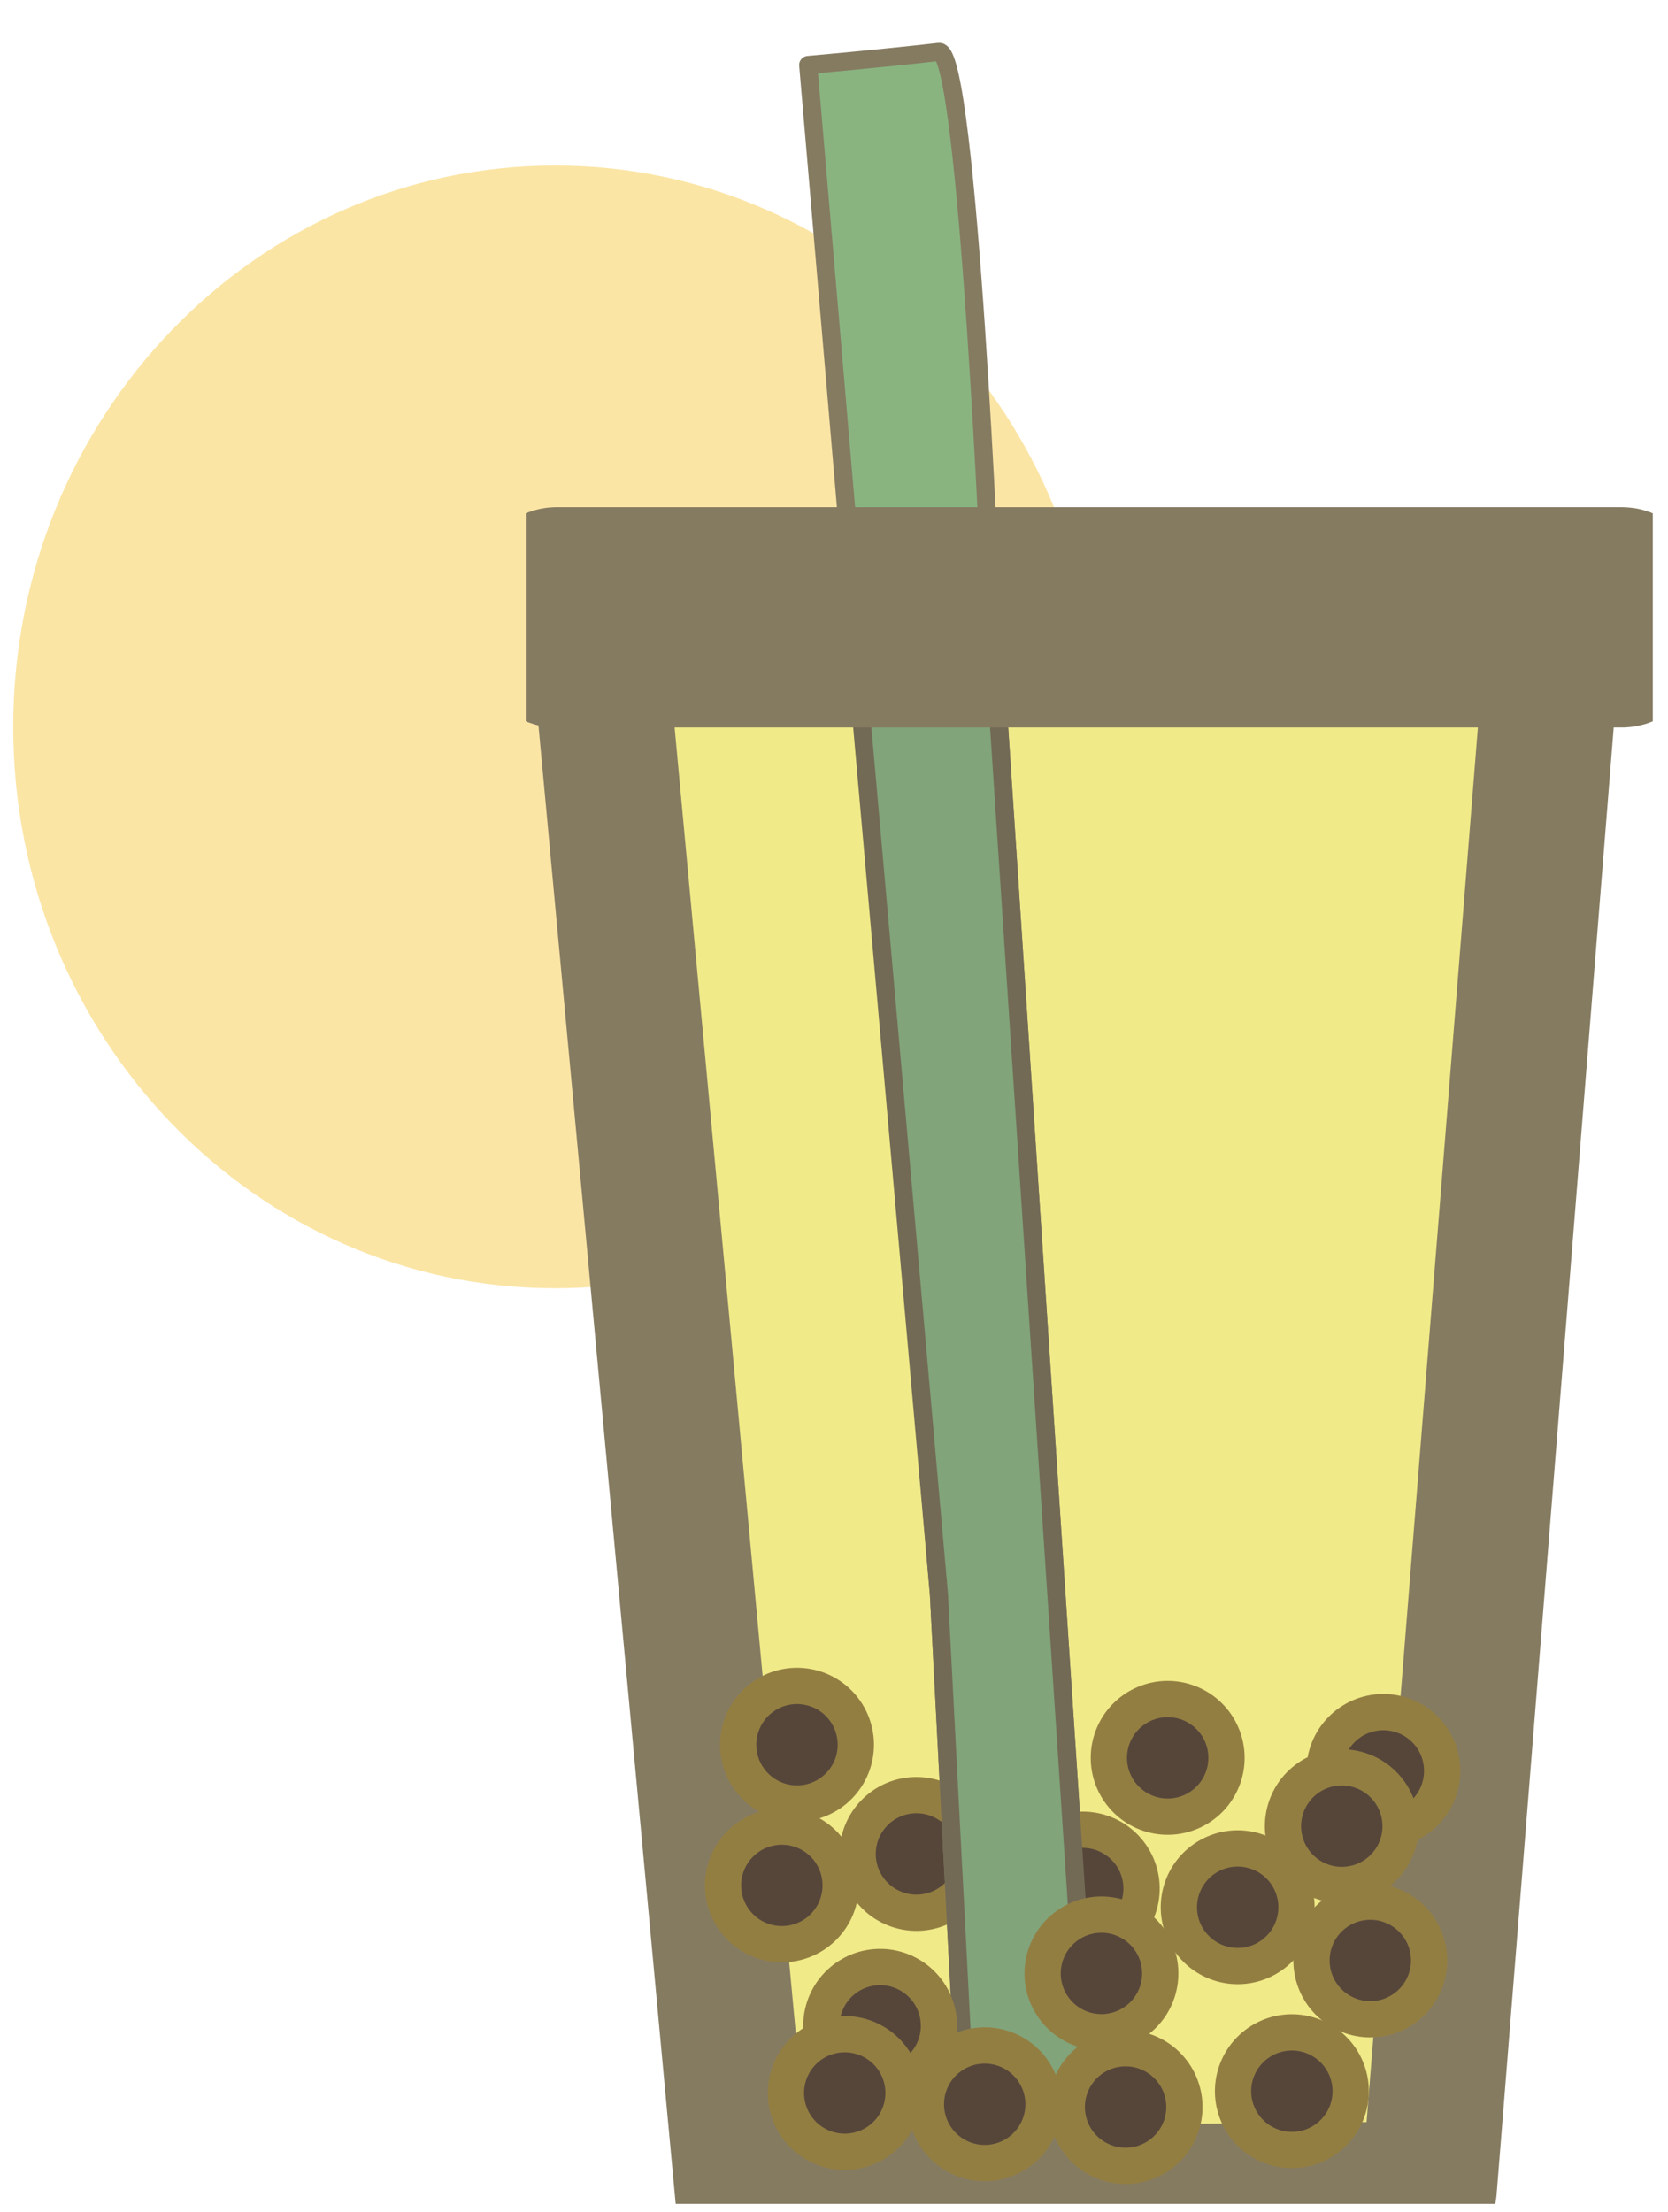 <svg width="92" height="122" viewBox="0 0 92 122" fill="none" xmlns="http://www.w3.org/2000/svg">
<path d="M60.513 40.089C60.513 57.188 47.13 71.049 30.621 71.049C14.112 71.049 0.729 57.188 0.729 40.089C0.729 22.991 14.112 9.129 30.621 9.129C47.13 9.129 60.513 22.991 60.513 40.089Z" fill="#FBE5A5"/>
<g clip-path="url(#clip0_108_34)">
<path fill-rule="evenodd" clip-rule="evenodd" d="M33.045 35.666L40.975 121.097L78.824 120.736L85.673 34.945L33.045 35.666Z" fill="#F0EA88" stroke="#857B61" stroke-width="7.467" stroke-linejoin="round"/>
<path d="M48.98 99.404C49.733 98.989 50.62 98.89 51.447 99.128C52.273 99.367 52.971 99.924 53.387 100.676C53.803 101.429 53.903 102.316 53.665 103.143C53.427 103.969 52.87 104.667 52.118 105.084C51.365 105.5 50.478 105.601 49.652 105.363C48.825 105.126 48.127 104.57 47.71 103.818C47.293 103.066 47.191 102.179 47.428 101.353C47.665 100.526 48.22 99.827 48.972 99.409" fill="#56463A"/>
<path d="M48.98 99.404C49.733 98.989 50.62 98.89 51.447 99.128C52.273 99.367 52.971 99.924 53.387 100.676C53.803 101.429 53.903 102.316 53.665 103.143C53.427 103.969 52.87 104.667 52.118 105.084C51.365 105.5 50.478 105.601 49.652 105.363C48.825 105.126 48.127 104.57 47.71 103.818C47.293 103.066 47.191 102.179 47.428 101.353C47.665 100.526 48.22 99.827 48.972 99.409" stroke="#937E42" stroke-width="2" stroke-linecap="round" stroke-linejoin="round"/>
<path fill-rule="evenodd" clip-rule="evenodd" d="M44.578 3.584L51.788 87.934L53.229 115.69C53.229 115.69 62.604 115.329 60.078 115.329L54.671 33.503C54.671 33.503 53.389 2.68 51.788 2.863C48.538 3.234 44.578 3.584 44.578 3.584Z" fill="#89B480" stroke="#857B61" stroke-linecap="round" stroke-linejoin="round"/>
<path d="M58.152 101.314C58.905 100.898 59.792 100.799 60.619 101.037C61.445 101.276 62.143 101.833 62.559 102.585C62.974 103.338 63.074 104.225 62.837 105.052C62.599 105.878 62.042 106.576 61.29 106.993C60.537 107.409 59.65 107.51 58.824 107.273C57.997 107.035 57.299 106.48 56.882 105.728C56.465 104.975 56.363 104.088 56.6 103.262C56.837 102.435 57.392 101.736 58.144 101.318" fill="#56463A"/>
<path d="M58.152 101.314C58.905 100.898 59.792 100.799 60.619 101.037C61.445 101.276 62.143 101.833 62.559 102.585C62.974 103.338 63.074 104.225 62.837 105.052C62.599 105.878 62.042 106.576 61.29 106.993C60.537 107.409 59.65 107.51 58.824 107.273C57.997 107.035 57.299 106.48 56.882 105.728C56.465 104.975 56.363 104.088 56.6 103.262C56.837 102.435 57.392 101.736 58.144 101.318" stroke="#937E42" stroke-width="2" stroke-linecap="round" stroke-linejoin="round"/>
<path fill-rule="evenodd" clip-rule="evenodd" d="M47.102 34.945L51.788 87.934L53.23 115.69C53.23 115.69 62.605 115.329 60.078 115.329L54.671 33.503C54.671 33.503 54.469 34.024 52.869 34.224C47.102 34.945 47.102 34.945 47.102 34.945Z" fill="#81A47A" stroke="#726A55"/>
<path d="M89.462 31.701H30.697C30.003 31.701 29.439 32.75 29.439 34.044C29.439 35.338 30.003 36.387 30.697 36.387H89.462C90.156 36.387 90.719 35.338 90.719 34.044C90.719 32.75 90.156 31.701 89.462 31.701Z" fill="#D6D6D6" stroke="#857B61" stroke-width="7.467" stroke-linecap="round" stroke-linejoin="round"/>
<path d="M62.838 94.105C63.591 93.689 64.478 93.59 65.304 93.828C66.13 94.067 66.828 94.624 67.244 95.376C67.66 96.129 67.76 97.016 67.522 97.843C67.284 98.669 66.728 99.367 65.975 99.784C65.223 100.2 64.336 100.301 63.509 100.064C62.683 99.826 61.984 99.271 61.567 98.519C61.15 97.766 61.049 96.879 61.285 96.053C61.522 95.226 62.077 94.527 62.829 94.109" fill="#56463A"/>
<path d="M62.838 94.105C63.591 93.689 64.478 93.59 65.304 93.828C66.13 94.067 66.828 94.624 67.244 95.376C67.66 96.129 67.76 97.016 67.522 97.843C67.284 98.669 66.728 99.367 65.975 99.784C65.223 100.2 64.336 100.301 63.509 100.064C62.683 99.826 61.984 99.271 61.567 98.519C61.15 97.766 61.049 96.879 61.285 96.053C61.522 95.226 62.077 94.527 62.829 94.109" stroke="#937E42" stroke-width="2" stroke-linecap="round" stroke-linejoin="round"/>
<path d="M66.699 102.344C67.452 101.929 68.339 101.83 69.165 102.068C69.992 102.307 70.689 102.864 71.105 103.616C71.521 104.369 71.621 105.256 71.383 106.083C71.145 106.909 70.589 107.607 69.837 108.024C69.084 108.44 68.197 108.541 67.371 108.303C66.544 108.066 65.846 107.51 65.428 106.758C65.011 106.006 64.91 105.119 65.147 104.292C65.383 103.466 65.939 102.767 66.69 102.349" fill="#56463A"/>
<path d="M66.699 102.344C67.452 101.929 68.339 101.83 69.165 102.068C69.992 102.307 70.689 102.864 71.105 103.616C71.521 104.369 71.621 105.256 71.383 106.083C71.145 106.909 70.589 107.607 69.837 108.024C69.084 108.44 68.197 108.541 67.371 108.303C66.544 108.066 65.846 107.51 65.428 106.758C65.011 106.006 64.91 105.119 65.147 104.292C65.383 103.466 65.939 102.767 66.69 102.349" stroke="#937E42" stroke-width="2" stroke-linecap="round" stroke-linejoin="round"/>
<path d="M74.734 94.825C75.487 94.41 76.374 94.311 77.201 94.549C78.027 94.788 78.725 95.344 79.141 96.097C79.556 96.85 79.656 97.737 79.418 98.564C79.181 99.39 78.624 100.088 77.872 100.505C77.119 100.921 76.232 101.022 75.406 100.784C74.579 100.547 73.881 99.991 73.464 99.239C73.047 98.487 72.945 97.6 73.182 96.773C73.418 95.947 73.974 95.248 74.726 94.83" fill="#56463A"/>
<path d="M74.734 94.825C75.487 94.41 76.374 94.311 77.201 94.549C78.027 94.788 78.725 95.344 79.141 96.097C79.556 96.85 79.656 97.737 79.418 98.564C79.181 99.39 78.624 100.088 77.872 100.505C77.119 100.921 76.232 101.022 75.406 100.784C74.579 100.547 73.881 99.991 73.464 99.239C73.047 98.487 72.945 97.6 73.182 96.773C73.418 95.947 73.974 95.248 74.726 94.83" stroke="#937E42" stroke-width="2" stroke-linecap="round" stroke-linejoin="round"/>
<path d="M59.183 105.994C59.936 105.579 60.824 105.48 61.65 105.718C62.476 105.957 63.174 106.513 63.59 107.266C64.006 108.019 64.106 108.906 63.868 109.732C63.63 110.559 63.074 111.257 62.321 111.673C61.569 112.09 60.682 112.191 59.855 111.953C59.028 111.716 58.33 111.16 57.913 110.408C57.496 109.656 57.395 108.769 57.631 107.942C57.868 107.116 58.423 106.417 59.175 105.999" fill="#56463A"/>
<path d="M59.183 105.994C59.936 105.579 60.824 105.48 61.65 105.718C62.476 105.957 63.174 106.513 63.59 107.266C64.006 108.019 64.106 108.906 63.868 109.732C63.63 110.559 63.074 111.257 62.321 111.673C61.569 112.09 60.682 112.191 59.855 111.953C59.028 111.716 58.33 111.16 57.913 110.408C57.496 109.656 57.395 108.769 57.631 107.942C57.868 107.116 58.423 106.417 59.175 105.999" stroke="#937E42" stroke-width="2" stroke-linecap="round" stroke-linejoin="round"/>
<path d="M69.687 112.488C70.44 112.073 71.328 111.974 72.154 112.212C72.98 112.451 73.678 113.008 74.094 113.76C74.51 114.513 74.609 115.4 74.372 116.227C74.134 117.053 73.577 117.751 72.825 118.168C72.073 118.584 71.186 118.685 70.359 118.447C69.532 118.21 68.834 117.654 68.417 116.902C68 116.15 67.898 115.263 68.135 114.436C68.372 113.61 68.927 112.911 69.679 112.493" fill="#56463A"/>
<path d="M69.687 112.488C70.44 112.073 71.328 111.974 72.154 112.212C72.98 112.451 73.678 113.008 74.094 113.76C74.51 114.513 74.609 115.4 74.372 116.227C74.134 117.053 73.577 117.751 72.825 118.168C72.073 118.584 71.186 118.685 70.359 118.447C69.532 118.21 68.834 117.654 68.417 116.902C68 116.15 67.898 115.263 68.135 114.436C68.372 113.61 68.927 112.911 69.679 112.493" stroke="#937E42" stroke-width="2" stroke-linecap="round" stroke-linejoin="round"/>
<path d="M74.013 105.279C74.766 104.864 75.654 104.764 76.48 105.003C77.306 105.241 78.004 105.798 78.42 106.551C78.836 107.304 78.936 108.191 78.698 109.017C78.46 109.844 77.904 110.542 77.151 110.958C76.399 111.375 75.512 111.475 74.685 111.238C73.859 111.001 73.16 110.445 72.743 109.693C72.326 108.941 72.225 108.054 72.461 107.227C72.698 106.4 73.253 105.701 74.005 105.284" fill="#56463A"/>
<path d="M74.013 105.279C74.766 104.864 75.654 104.764 76.48 105.003C77.306 105.241 78.004 105.798 78.42 106.551C78.836 107.304 78.936 108.191 78.698 109.017C78.46 109.844 77.904 110.542 77.151 110.958C76.399 111.375 75.512 111.475 74.685 111.238C73.859 111.001 73.16 110.445 72.743 109.693C72.326 108.941 72.225 108.054 72.461 107.227C72.698 106.4 73.253 105.701 74.005 105.284" stroke="#937E42" stroke-width="2" stroke-linecap="round" stroke-linejoin="round"/>
<path d="M60.515 113.361C61.268 112.946 62.156 112.847 62.982 113.085C63.808 113.324 64.506 113.881 64.922 114.633C65.338 115.386 65.438 116.273 65.2 117.1C64.962 117.926 64.406 118.624 63.653 119.041C62.901 119.457 62.014 119.558 61.187 119.321C60.361 119.083 59.662 118.528 59.245 117.775C58.828 117.023 58.727 116.136 58.963 115.31C59.2 114.483 59.755 113.784 60.507 113.366" fill="#56463A"/>
<path d="M60.515 113.361C61.268 112.946 62.156 112.847 62.982 113.085C63.808 113.324 64.506 113.881 64.922 114.633C65.338 115.386 65.438 116.273 65.2 117.1C64.962 117.926 64.406 118.624 63.653 119.041C62.901 119.457 62.014 119.558 61.187 119.321C60.361 119.083 59.662 118.528 59.245 117.775C58.828 117.023 58.727 116.136 58.963 115.31C59.2 114.483 59.755 113.784 60.507 113.366" stroke="#937E42" stroke-width="2" stroke-linecap="round" stroke-linejoin="round"/>
<path d="M52.746 113.209C53.499 112.794 54.386 112.694 55.212 112.933C56.039 113.171 56.736 113.728 57.152 114.481C57.568 115.234 57.668 116.121 57.43 116.947C57.192 117.774 56.636 118.472 55.884 118.888C55.131 119.305 54.244 119.405 53.417 119.168C52.591 118.931 51.892 118.375 51.475 117.623C51.058 116.871 50.957 115.984 51.194 115.157C51.43 114.33 51.986 113.631 52.737 113.214" fill="#56463A"/>
<path d="M52.746 113.209C53.499 112.794 54.386 112.694 55.212 112.933C56.039 113.171 56.736 113.728 57.152 114.481C57.568 115.234 57.668 116.121 57.43 116.947C57.192 117.774 56.636 118.472 55.884 118.888C55.131 119.305 54.244 119.405 53.417 119.168C52.591 118.931 51.892 118.375 51.475 117.623C51.058 116.871 50.957 115.984 51.194 115.157C51.43 114.33 51.986 113.631 52.737 113.214" stroke="#937E42" stroke-width="2" stroke-linecap="round" stroke-linejoin="round"/>
<path d="M46.978 108.884C47.731 108.469 48.618 108.369 49.445 108.608C50.271 108.846 50.969 109.403 51.385 110.156C51.8 110.909 51.901 111.796 51.663 112.622C51.425 113.449 50.868 114.147 50.116 114.563C49.364 114.98 48.477 115.08 47.65 114.843C46.823 114.606 46.125 114.05 45.708 113.298C45.291 112.546 45.189 111.659 45.426 110.832C45.663 110.005 46.218 109.306 46.97 108.889" fill="#56463A"/>
<path d="M46.978 108.884C47.731 108.469 48.618 108.369 49.445 108.608C50.271 108.846 50.969 109.403 51.385 110.156C51.8 110.909 51.901 111.796 51.663 112.622C51.425 113.449 50.868 114.147 50.116 114.563C49.364 114.98 48.477 115.08 47.65 114.843C46.823 114.606 46.125 114.05 45.708 113.298C45.291 112.546 45.189 111.659 45.426 110.832C45.663 110.005 46.218 109.306 46.97 108.889" stroke="#937E42" stroke-width="2" stroke-linecap="round" stroke-linejoin="round"/>
<path d="M41.556 101.139C42.309 100.724 43.197 100.625 44.023 100.863C44.849 101.102 45.547 101.658 45.963 102.411C46.379 103.164 46.479 104.051 46.241 104.877C46.003 105.704 45.447 106.402 44.694 106.819C43.942 107.235 43.055 107.336 42.228 107.098C41.401 106.861 40.703 106.305 40.286 105.553C39.869 104.801 39.767 103.914 40.004 103.087C40.241 102.261 40.796 101.562 41.548 101.144" fill="#56463A"/>
<path d="M41.556 101.139C42.309 100.724 43.197 100.625 44.023 100.863C44.849 101.102 45.547 101.658 45.963 102.411C46.379 103.164 46.479 104.051 46.241 104.877C46.003 105.704 45.447 106.402 44.694 106.819C43.942 107.235 43.055 107.336 42.228 107.098C41.401 106.861 40.703 106.305 40.286 105.553C39.869 104.801 39.767 103.914 40.004 103.087C40.241 102.261 40.796 101.562 41.548 101.144" stroke="#937E42" stroke-width="2" stroke-linecap="round" stroke-linejoin="round"/>
<path d="M45.025 112.587C45.778 112.172 46.665 112.072 47.492 112.311C48.318 112.549 49.016 113.106 49.431 113.859C49.847 114.612 49.947 115.499 49.709 116.325C49.472 117.152 48.915 117.85 48.163 118.266C47.41 118.683 46.523 118.783 45.697 118.546C44.87 118.309 44.172 117.753 43.755 117.001C43.338 116.249 43.236 115.362 43.473 114.535C43.709 113.708 44.265 113.009 45.017 112.592" fill="#56463A"/>
<path d="M45.025 112.587C45.778 112.172 46.665 112.072 47.492 112.311C48.318 112.549 49.016 113.106 49.431 113.859C49.847 114.612 49.947 115.499 49.709 116.325C49.472 117.152 48.915 117.85 48.163 118.266C47.41 118.683 46.523 118.783 45.697 118.546C44.87 118.309 44.172 117.753 43.755 117.001C43.338 116.249 43.236 115.362 43.473 114.535C43.709 113.708 44.265 113.009 45.017 112.592" stroke="#937E42" stroke-width="2" stroke-linecap="round" stroke-linejoin="round"/>
<path d="M42.392 93.381C43.145 92.966 44.032 92.866 44.859 93.105C45.685 93.343 46.383 93.9 46.799 94.653C47.215 95.406 47.315 96.293 47.077 97.119C46.839 97.946 46.282 98.644 45.53 99.06C44.778 99.477 43.891 99.577 43.064 99.34C42.237 99.103 41.539 98.547 41.122 97.795C40.705 97.043 40.603 96.156 40.84 95.329C41.077 94.502 41.632 93.803 42.384 93.386" fill="#56463A"/>
<path d="M42.392 93.381C43.145 92.966 44.032 92.866 44.859 93.105C45.685 93.343 46.383 93.9 46.799 94.653C47.215 95.406 47.315 96.293 47.077 97.119C46.839 97.946 46.282 98.644 45.53 99.06C44.778 99.477 43.891 99.577 43.064 99.34C42.237 99.103 41.539 98.547 41.122 97.795C40.705 97.043 40.603 96.156 40.84 95.329C41.077 94.502 41.632 93.803 42.384 93.386" stroke="#937E42" stroke-width="2" stroke-linecap="round" stroke-linejoin="round"/>
<path d="M72.441 97.873C73.194 97.457 74.081 97.358 74.908 97.597C75.734 97.835 76.432 98.392 76.847 99.145C77.263 99.897 77.363 100.784 77.126 101.611C76.888 102.437 76.331 103.135 75.579 103.552C74.826 103.968 73.939 104.069 73.113 103.832C72.286 103.594 71.588 103.039 71.171 102.287C70.754 101.534 70.652 100.648 70.889 99.821C71.126 98.994 71.681 98.295 72.433 97.877" fill="#56463A"/>
<path d="M72.441 97.873C73.194 97.457 74.081 97.358 74.908 97.597C75.734 97.835 76.432 98.392 76.847 99.145C77.263 99.897 77.363 100.784 77.126 101.611C76.888 102.437 76.331 103.135 75.579 103.552C74.826 103.968 73.939 104.069 73.113 103.832C72.286 103.594 71.588 103.039 71.171 102.287C70.754 101.534 70.652 100.648 70.889 99.821C71.126 98.994 71.681 98.295 72.433 97.877" stroke="#937E42" stroke-width="2" stroke-linecap="round" stroke-linejoin="round"/>
</g>
<defs>
<clipPath id="clip0_108_34">
<rect width="62.163" height="120.7" fill="white" transform="translate(28.998 0.842)"/>
</clipPath>
</defs>
</svg>
